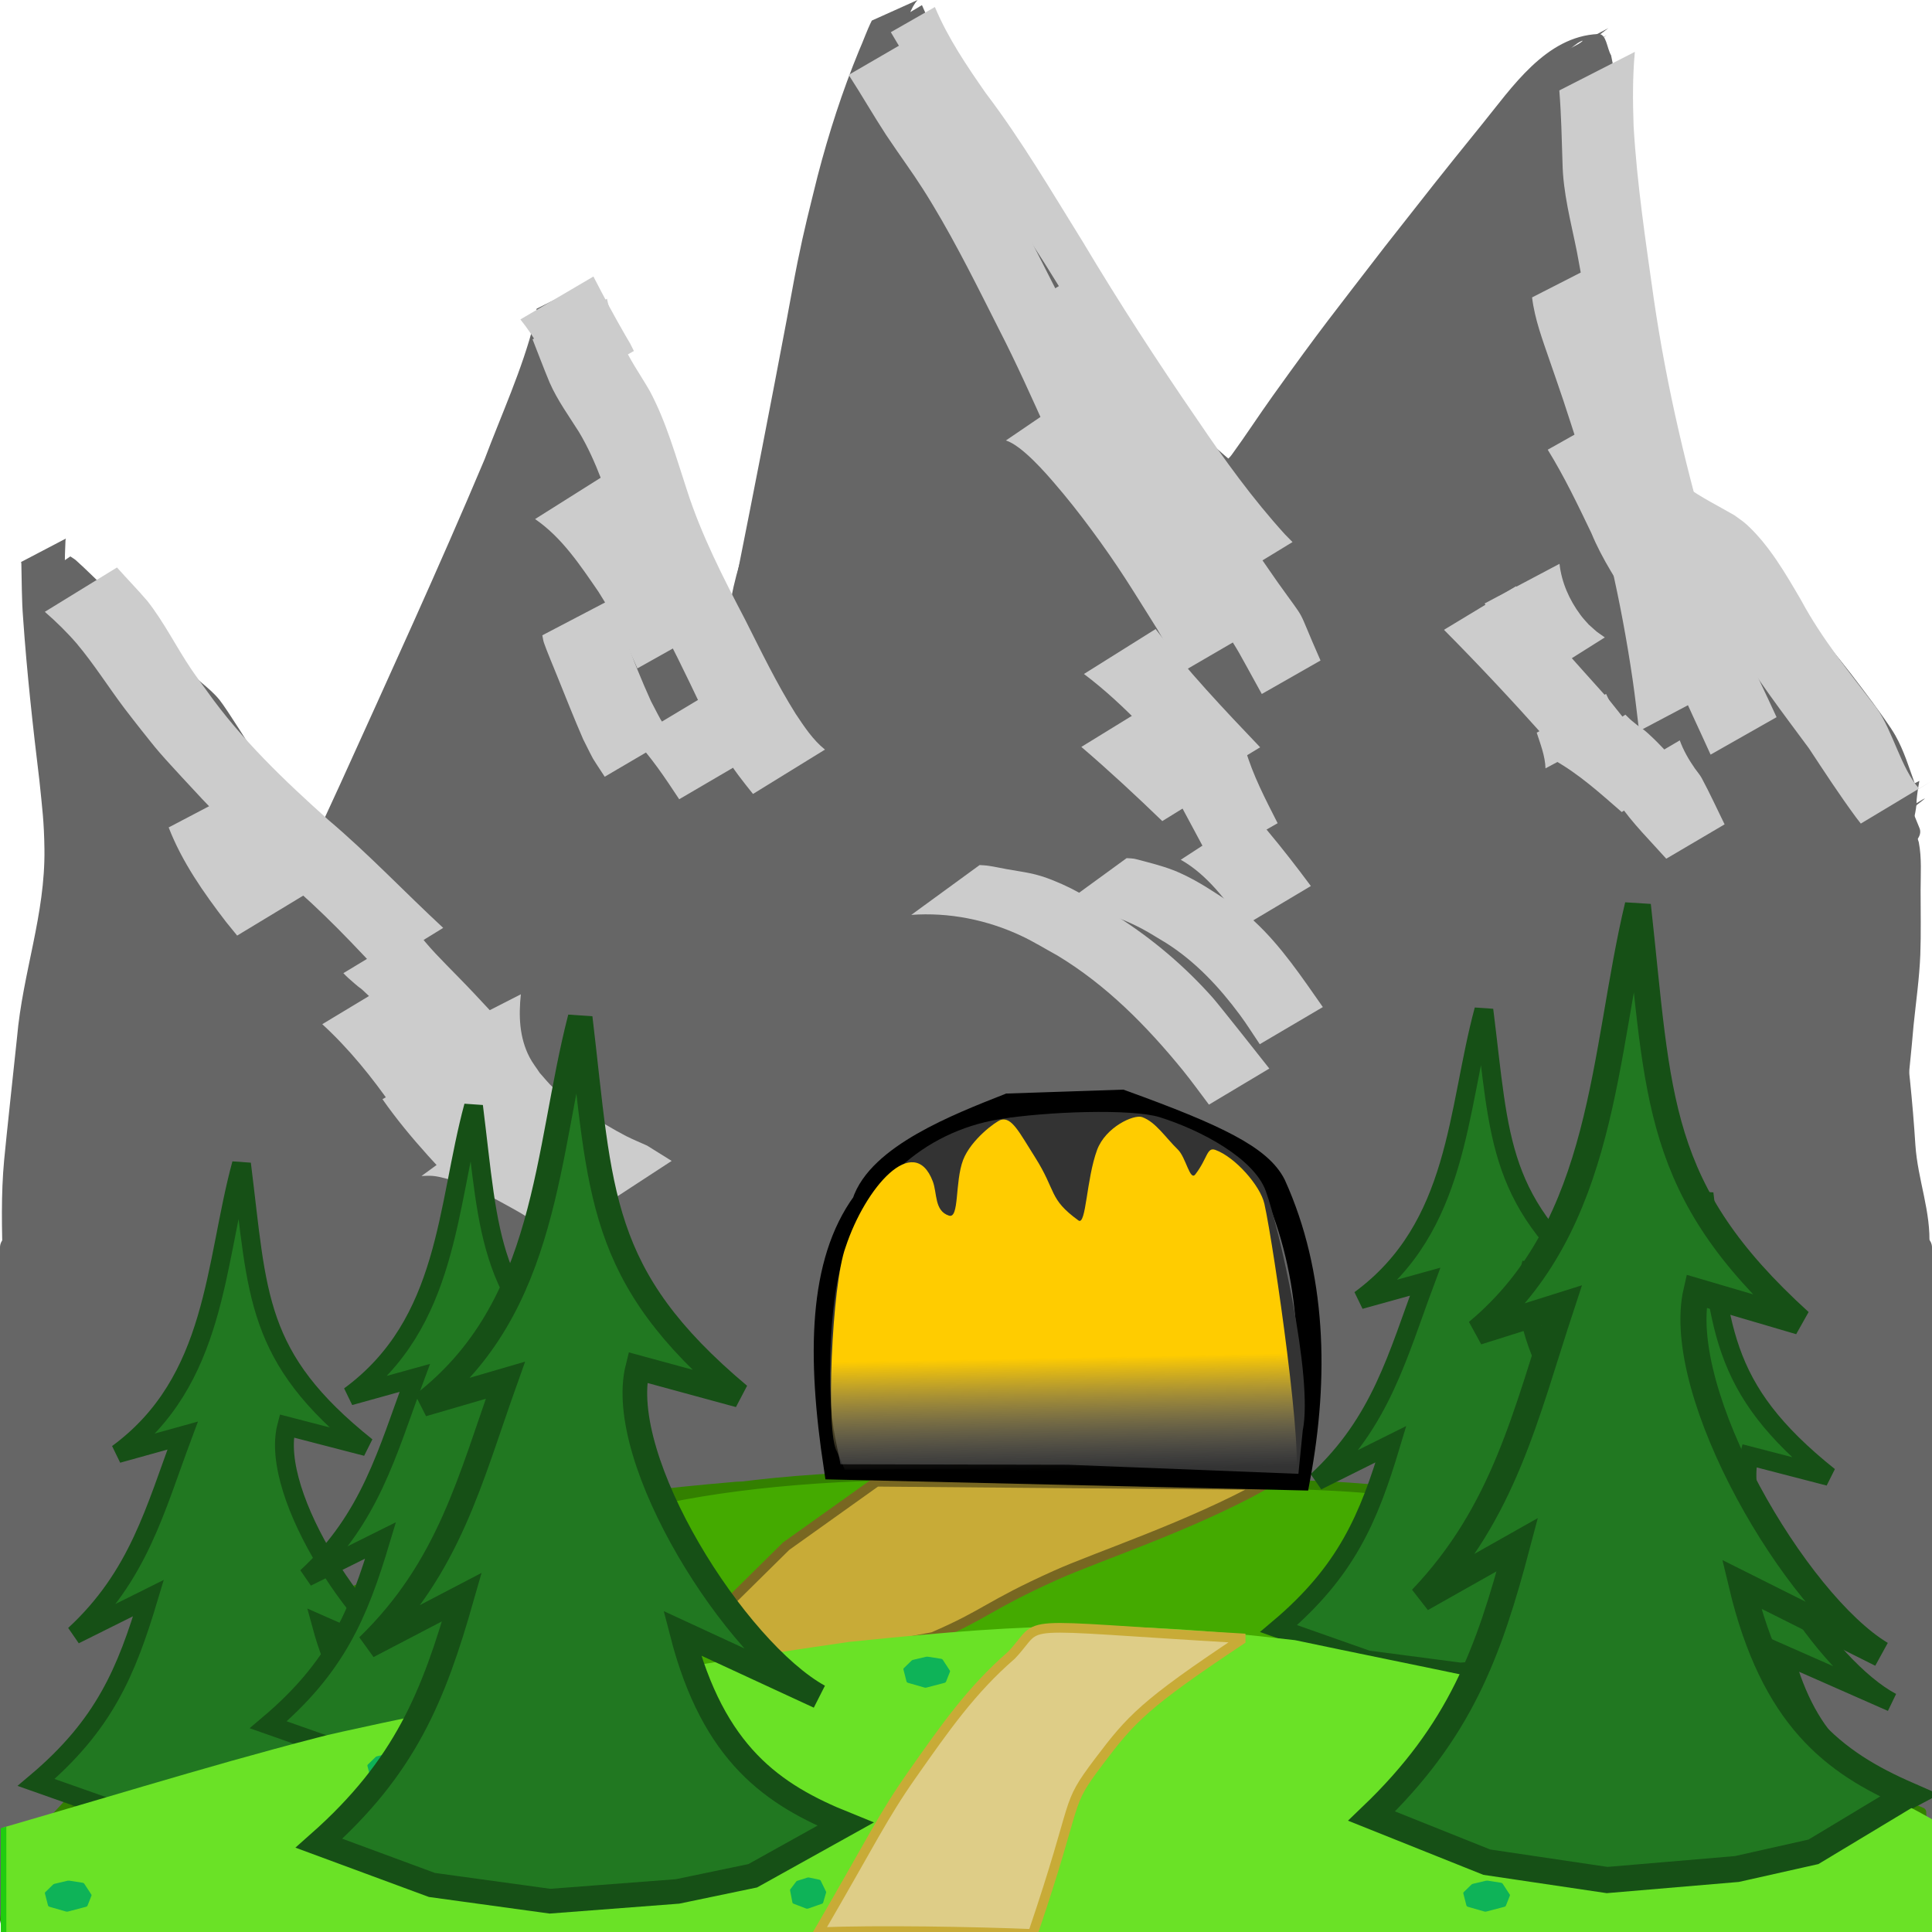 <?xml version="1.0" encoding="UTF-8" standalone="no"?>
<svg
   xmlns:dc="http://purl.org/dc/elements/1.1/"
   xmlns:cc="http://creativecommons.org/ns#"
   xmlns:rdf="http://www.w3.org/1999/02/22-rdf-syntax-ns#"
   xmlns:svg="http://www.w3.org/2000/svg"
   xmlns="http://www.w3.org/2000/svg"
   xmlns:xlink="http://www.w3.org/1999/xlink"
   xmlns:sodipodi="http://sodipodi.sourceforge.net/DTD/sodipodi-0.dtd"
   xmlns:inkscape="http://www.inkscape.org/namespaces/inkscape"
   width="100"
   height="100"
   version="1.1"
   viewBox="0 0 20 20"
   id="svg2013"
   sodipodi:docname="cave1.svg"
   inkscape:version="1.0rc1 (09960d6, 2020-04-09)">
  <sodipodi:namedview
     inkscape:snap-nodes="false"
     inkscape:document-rotation="0"
     pagecolor="#ffffff"
     bordercolor="#666666"
     borderopacity="1"
     objecttolerance="10"
     gridtolerance="10"
     guidetolerance="10"
     inkscape:pageopacity="0"
     inkscape:pageshadow="2"
     inkscape:window-width="1664"
     inkscape:window-height="1331"
     id="namedview2015"
     showgrid="false"
     inkscape:zoom="10.925576"
     inkscape:cx="56.978953"
     inkscape:cy="89.288993"
     inkscape:window-x="772"
     inkscape:window-y="25"
     inkscape:window-maximized="0"
     inkscape:current-layer="svg2013" />
  <defs
     id="defs1885">
    <linearGradient
       id="linearGradient1638"
       x1="7.787"
       x2="7.313"
       y1="20.248"
       y2="13.688"
       gradientTransform="matrix(1.005,0,0,0.883,-0.05,2.343)"
       gradientUnits="userSpaceOnUse">
      <stop
         stop-color="#250"
         offset="0"
         id="stop1875" />
      <stop
         stop-color="#4a0"
         offset="1"
         id="stop1877" />
    </linearGradient>
    <linearGradient
       xlink:href="#linearGradient1283"
       id="linearGradient1638-0"
       x1="4.786"
       x2="4.462"
       y1="19.783"
       y2="13.249"
       gradientTransform="matrix(-1.005,0,0,0.894,20.05,2.083)"
       gradientUnits="userSpaceOnUse">
      <stop
         style="stop-color:#44aa00;stop-opacity:1"
         stop-color="#338000"
         offset="0"
         id="stop1880" />
      <stop
         style="stop-color:#44aa00;stop-opacity:1"
         stop-color="#6f0"
         offset="1"
         id="stop1882" />
    </linearGradient>
    <clipPath
       clipPathUnits="userSpaceOnUse"
       id="clipPath3369">
      <rect
         style="fill:#b380ff;stroke:#9955ff;stroke-width:0.15;stroke-linecap:square;stroke-linejoin:round"
         id="rect3371"
         width="21.725"
         height="4.345"
         x="-0.803"
         y="16.298" />
    </clipPath>
    <clipPath
       clipPathUnits="userSpaceOnUse"
       id="clipPath3373">
      <rect
         style="fill:#b380ff;stroke:#9955ff;stroke-width:0.15;stroke-linecap:square;stroke-linejoin:round"
         id="rect3375"
         width="21.725"
         height="4.345"
         x="-46.684"
         y="14.349" />
    </clipPath>
    <clipPath
       id="clipPath3776-4"
       clipPathUnits="userSpaceOnUse">
      <path
         sodipodi:nodetypes="ccsccc"
         inkscape:connector-curvature="0"
         id="path3778-7"
         d="m -45.204,17.968 h 19.962 c -0.057,-1.476 -0.269,-1.709 -1.208,-3.078 -1.112,-1.622 -3.171,-1.991 -6.263,-2.349 -4.483,0.936 -8.717,1.628 -13.005,3.675 v 1.751"
         style="fill:none;stroke:#000000;stroke-width:0.227px;stroke-linecap:butt;stroke-linejoin:miter;stroke-opacity:1" />
    </clipPath>
    <clipPath
       id="clipPath3772-0"
       clipPathUnits="userSpaceOnUse">
      <path
         sodipodi:nodetypes="ccsccc"
         inkscape:connector-curvature="0"
         id="path3774-1"
         d="m 0.677,19.917 h 19.962 c -0.057,-1.476 -0.269,-1.709 -1.208,-3.078 -1.112,-1.622 -3.171,-1.991 -6.263,-2.349 -4.483,0.936 -8.717,1.628 -13.005,3.675 v 1.751"
         style="fill:none;stroke:#000000;stroke-width:0.227px;stroke-linecap:butt;stroke-linejoin:miter;stroke-opacity:1" />
    </clipPath>
    <clipPath
       clipPathUnits="userSpaceOnUse"
       id="clipPath3776-4-5">
      <path
         style="fill:none;stroke:#000000;stroke-width:0.227px;stroke-linecap:butt;stroke-linejoin:miter;stroke-opacity:1"
         d="m -45.204,17.968 h 19.962 c -0.057,-1.476 -0.269,-1.709 -1.208,-3.078 -1.112,-1.622 -3.171,-1.991 -6.263,-2.349 -4.483,0.936 -8.717,1.628 -13.005,3.675 v 1.751"
         id="path3778-7-5"
         inkscape:connector-curvature="0"
         sodipodi:nodetypes="ccsccc" />
    </clipPath>
    <clipPath
       clipPathUnits="userSpaceOnUse"
       id="clipPath3772-0-4">
      <path
         style="fill:none;stroke:#000000;stroke-width:0.227px;stroke-linecap:butt;stroke-linejoin:miter;stroke-opacity:1"
         d="m 0.677,19.917 h 19.962 c -0.057,-1.476 -0.269,-1.709 -1.208,-3.078 -1.112,-1.622 -3.171,-1.991 -6.263,-2.349 -4.483,0.936 -8.717,1.628 -13.005,3.675 v 1.751"
         id="path3774-1-4"
         inkscape:connector-curvature="0"
         sodipodi:nodetypes="ccsccc" />
    </clipPath>
    <clipPath
       id="clipPath5068"
       clipPathUnits="userSpaceOnUse">
      <path
         sodipodi:nodetypes="ccccccc"
         inkscape:connector-curvature="0"
         id="path5070"
         d="m -24.811,17.968 -6.9e-5,-1.764 c -1.566,-1.499 -4.368,-2.213 -7.016,-3.052 -2.072,-0.367 -3.069,-0.234 -5.006,0.062 -4.527,0.901 -5.858,1.655 -8.887,2.971 l 1.6e-5,1.781 z"
         style="fill:none;stroke:#000000;stroke-width:0.223px;stroke-linecap:butt;stroke-linejoin:miter;stroke-opacity:1" />
    </clipPath>
    <clipPath
       clipPathUnits="userSpaceOnUse"
       id="clipPath5068-1">
      <path
         style="fill:none;stroke:#000000;stroke-width:0.223px;stroke-linecap:butt;stroke-linejoin:miter;stroke-opacity:1"
         d="m -24.811,17.968 -6.9e-5,-1.764 c -1.566,-1.499 -4.368,-2.213 -7.016,-3.052 -2.072,-0.367 -3.069,-0.234 -5.006,0.062 -4.527,0.901 -5.858,1.655 -8.887,2.971 l 1.6e-5,1.781 z"
         id="path5070-5"
         inkscape:connector-curvature="0"
         sodipodi:nodetypes="ccccccc" />
    </clipPath>
    <clipPath
       id="clipPath3776-4-5-5"
       clipPathUnits="userSpaceOnUse">
      <path
         sodipodi:nodetypes="ccsccc"
         inkscape:connector-curvature="0"
         id="path3778-7-5-5"
         d="m -45.204,17.968 h 19.962 c -0.057,-1.476 -0.269,-1.709 -1.208,-3.078 -1.112,-1.622 -3.171,-1.991 -6.263,-2.349 -4.483,0.936 -8.717,1.628 -13.005,3.675 v 1.751"
         style="fill:none;stroke:#000000;stroke-width:0.227px;stroke-linecap:butt;stroke-linejoin:miter;stroke-opacity:1" />
    </clipPath>
    <clipPath
       id="clipPath3772-0-4-8"
       clipPathUnits="userSpaceOnUse">
      <path
         sodipodi:nodetypes="ccsccc"
         inkscape:connector-curvature="0"
         id="path3774-1-4-2"
         d="m 0.677,19.917 h 19.962 c -0.057,-1.476 -0.269,-1.709 -1.208,-3.078 -1.112,-1.622 -3.171,-1.991 -6.263,-2.349 -4.483,0.936 -8.717,1.628 -13.005,3.675 v 1.751"
         style="fill:none;stroke:#000000;stroke-width:0.227px;stroke-linecap:butt;stroke-linejoin:miter;stroke-opacity:1" />
    </clipPath>
    <clipPath
       clipPathUnits="userSpaceOnUse"
       id="clipPath5068-0">
      <path
         style="fill:none;stroke:#000000;stroke-width:0.223px;stroke-linecap:butt;stroke-linejoin:miter;stroke-opacity:1"
         d="m -24.811,17.968 -6.9e-5,-1.764 c -1.566,-1.499 -4.368,-2.213 -7.016,-3.052 -2.072,-0.367 -3.069,-0.234 -5.006,0.062 -4.527,0.901 -5.858,1.655 -8.887,2.971 l 1.6e-5,1.781 z"
         id="path5070-4"
         inkscape:connector-curvature="0"
         sodipodi:nodetypes="ccccccc" />
    </clipPath>
    <clipPath
       id="clipPath3776-4-5-6"
       clipPathUnits="userSpaceOnUse">
      <path
         sodipodi:nodetypes="ccsccc"
         inkscape:connector-curvature="0"
         id="path3778-7-5-4"
         d="m -45.204,17.968 h 19.962 c -0.057,-1.476 -0.269,-1.709 -1.208,-3.078 -1.112,-1.622 -3.171,-1.991 -6.263,-2.349 -4.483,0.936 -8.717,1.628 -13.005,3.675 v 1.751"
         style="fill:none;stroke:#000000;stroke-width:0.227px;stroke-linecap:butt;stroke-linejoin:miter;stroke-opacity:1" />
    </clipPath>
    <clipPath
       id="clipPath3772-0-4-6"
       clipPathUnits="userSpaceOnUse">
      <path
         sodipodi:nodetypes="ccsccc"
         inkscape:connector-curvature="0"
         id="path3774-1-4-4"
         d="m 0.677,19.917 h 19.962 c -0.057,-1.476 -0.269,-1.709 -1.208,-3.078 -1.112,-1.622 -3.171,-1.991 -6.263,-2.349 -4.483,0.936 -8.717,1.628 -13.005,3.675 v 1.751"
         style="fill:none;stroke:#000000;stroke-width:0.227px;stroke-linecap:butt;stroke-linejoin:miter;stroke-opacity:1" />
    </clipPath>
    <linearGradient
       gradientTransform="matrix(0.348,6.648637e-4,0,0.211,-0.038,-15.935)"
       gradientUnits="userSpaceOnUse"
       y2="147.564"
       x2="31.975"
       y1="142.024"
       x1="31.779"
       id="linearGradient1285"
       xlink:href="#linearGradient1283"
       inkscape:collect="always" />
    <linearGradient
       id="linearGradient1283"
       inkscape:collect="always">
      <stop
         id="stop1279"
         offset="0"
         style="stop-color:#ffcc00;stop-opacity:1" />
      <stop
         id="stop1281"
         offset="1"
         style="stop-color:#a0a0a0;stop-opacity:0;" />
    </linearGradient>
  </defs>
  <path
     style="fill:#666666"
     id="path1887"
     stroke-width="0.711"
     d="M 11.861,19.657 C 10.456,19.643 7.814,19.628 5.989,19.625 2.847,19.619 0.616,19.581 0.568,19.533 0.523,19.487 0.458,18.679 0.416,17.646 0.372,16.529 0.389,14.543 0.452,13.607 0.471,13.324 0.504,12.803 0.526,12.451 0.547,12.099 0.63,11.202 0.709,10.458 0.872,8.931 0.89,8.347 0.798,7.594 0.766,7.33 0.729,6.945 0.717,6.74 L 0.695,6.366 1.268,6.936 c 0.315,0.313 0.635,0.649 0.711,0.747 0.214,0.277 0.585,0.884 0.818,1.341 0.117,0.229 0.229,0.426 0.248,0.438 0.02,0.012 0.119,-0.051 0.221,-0.14 0.102,-0.089 0.197,-0.162 0.212,-0.162 0.015,0 0.027,-0.051 0.027,-0.112 0,-0.124 0.589,-1.528 1.394,-3.321 0.281,-0.626 0.588,-1.319 0.681,-1.539 0.094,-0.22 0.182,-0.4 0.197,-0.4 0.015,0 0.043,0.044 0.064,0.098 0.02,0.054 0.123,0.298 0.229,0.543 0.405,0.935 0.873,2.293 1.078,3.129 0.051,0.207 0.103,0.388 0.116,0.402 0.013,0.015 0.12,-0.04 0.239,-0.122 L 7.718,7.689 7.742,7.366 C 7.812,6.409 8.255,4.041 8.687,2.323 8.787,1.925 9.101,0.926 9.193,0.714 l 0.044,-0.101 0.175,0.313 c 0.096,0.172 0.66,1.042 1.252,1.934 0.943,1.419 1.117,1.662 1.403,1.95 0.179,0.181 0.35,0.329 0.38,0.329 0.03,-1.53e-5 0.152,-0.046 0.271,-0.103 0.203,-0.096 0.229,-0.123 0.406,-0.418 0.596,-0.996 1.433,-2.119 2.656,-3.563 l 0.334,-0.394 0.07,0.09 c 0.131,0.166 0.169,0.504 0.202,1.756 0.059,2.263 0.166,2.537 1.518,3.861 0.899,0.881 1.307,1.427 1.429,1.914 0.036,0.145 0.035,0.177 -0.011,0.213 -0.04,0.032 -0.069,0.225 -0.117,0.79 -0.061,0.709 -0.061,0.768 -0.003,1.156 0.159,1.075 0.177,1.274 0.177,2.028 -7.2e-5,0.421 -0.017,1.093 -0.039,1.494 -0.027,0.507 -0.028,1.145 -0.004,2.094 0.042,1.625 0.029,3.365 -0.025,3.419 -0.056,0.056 -2.391,0.178 -3.724,0.193 -0.644,0.008 -2.32,0.002 -3.725,-0.013 z M 19.404,8.32 c -0.01,0.066 -0.021,0.132 -0.025,0.2 7.95e-4,0.056 -0.013,0.109 -0.028,0.162 -0.008,0.053 -0.036,0.095 -0.055,0.144 -0.01,0.056 -0.029,0.109 -0.042,0.165 -0.008,0.037 -0.012,0.075 -0.015,0.113 l 0.464,-0.239 c 0.004,-0.035 0.009,-0.071 0.018,-0.105 0.015,-0.053 0.026,-0.106 0.045,-0.158 0.021,-0.049 0.045,-0.098 0.053,-0.152 0.012,-0.056 0.022,-0.112 0.022,-0.17 0.006,-0.066 0.016,-0.131 0.028,-0.196 L 19.404,8.32 Z M 0.151,19.882 c 1.786,-0.083 3.573,-0.101 5.361,-0.12 0.545,-0.003 1.091,-0.005 1.636,-0.009 1.414,-0.009 2.133,-0.022 3.546,-0.006 1.396,0.016 2.792,0.067 4.188,0.113 1.183,0.039 2.367,-0.006 3.55,-0.019 0.202,-0.003 0.404,-0.003 0.606,0.002 0.074,9.97e-4 0.148,0.002 0.223,0.002 0.061,-4.9e-5 0.031,-9.96e-4 0.088,0.003 l 0.418,-0.309 c -0.06,-0.008 -0.029,-0.006 -0.091,-0.006 -0.074,-9.96e-4 -0.148,-0.001 -0.222,-0.002 -0.215,0.002 -0.43,0.015 -0.645,0.025 -1.234,0.075 -2.47,0.151 -3.707,0.14 -3.145,-0.024 -6.29,-0.063 -9.435,-0.05 -1.7,-0.007 -3.401,-0.002 -5.1,-0.076 l -0.415,0.313 z m 19.12,-11.337 c 0.009,0.272 -0.029,0.543 -0.057,0.813 -0.025,0.209 -0.037,0.42 -0.042,0.631 0.003,0.26 0.053,0.518 0.094,0.774 0.073,0.436 0.114,0.876 0.139,1.317 0.021,0.367 0.004,0.736 -0.017,1.103 -0.017,0.363 -0.044,0.725 -0.057,1.088 -0.009,0.394 -0.007,0.787 0.004,1.18 0.007,0.265 0.01,0.529 0.012,0.794 0.013,0.237 0.024,0.475 0.031,0.713 0.009,0.256 0.006,0.512 0.004,0.769 -0.002,0.171 -0.002,0.343 -0.003,0.514 -3.4e-5,0.147 4.77e-4,0.293 -0.002,0.44 6.55e-4,0.145 0.003,0.29 9.73e-4,0.436 0.002,0.094 -0.005,0.189 -0.031,0.279 -0.031,0.108 -0.048,0.22 -0.063,0.331 l 0.458,-0.235 c 0.015,-0.111 0.035,-0.22 0.068,-0.327 0.019,-0.095 0.025,-0.191 0.02,-0.288 -0.002,-0.146 3.38e-4,-0.291 9.74e-4,-0.437 -0.002,-0.146 -0.001,-0.292 -0.001,-0.438 -6.16e-4,-0.171 -4.37e-4,-0.341 -0.003,-0.512 -0.002,-0.256 -0.007,-0.512 -0.008,-0.768 -0.005,-0.238 -0.02,-0.475 -0.029,-0.713 -0.004,-0.263 -0.012,-0.526 -0.024,-0.789 -0.014,-0.392 -0.024,-0.785 -0.003,-1.177 0.014,-0.363 0.186,-0.773 0.209,-1.136 0.02,-0.367 -0.119,-0.688 -0.144,-1.055 -0.028,-0.443 -0.075,-0.885 -0.133,-1.325 -0.031,-0.257 -0.083,-0.514 -0.074,-0.775 0.004,-0.207 0.012,-0.414 0.031,-0.621 0.024,-0.277 0.06,-0.552 0.077,-0.829 l -0.46,0.244 z M 9.101,0.318 c 0.025,0.042 0.052,0.083 0.076,0.126 0.391,0.699 -0.289,-0.487 0.245,0.459 0.068,0.121 0.138,0.241 0.211,0.359 0.202,0.328 0.353,0.547 0.569,0.87 0.497,0.719 0.978,1.45 1.452,2.186 0.037,0.053 0.071,0.109 0.111,0.159 0.078,0.098 0.197,0.213 0.286,0.301 0.105,0.104 0.209,0.207 0.317,0.308 0.02,0.018 0.035,0.063 0.06,0.053 0.574,-0.233 0.464,-0.188 0.726,-0.612 0.12,-0.194 0.235,-0.39 0.361,-0.58 0.454,-0.684 0.608,-0.862 1.113,-1.523 0.528,-0.657 0.537,-0.678 1.052,-1.284 0.068,-0.08 0.514,-0.634 0.685,-0.712 0.091,-0.041 -0.181,0.122 -0.206,0.222 -0.017,0.066 0.072,0.115 0.108,0.172 0.024,0.104 0.056,0.207 0.073,0.313 0.037,0.228 0.045,0.523 0.051,0.752 0.01,0.372 0.008,0.745 0.013,1.118 0.004,0.405 0.043,0.811 0.12,1.209 0.024,0.121 0.049,0.242 0.084,0.359 0.081,0.269 0.138,0.357 0.262,0.6 0.296,0.493 0.73,0.869 1.137,1.259 0.051,0.048 0.102,0.096 0.154,0.144 0.103,0.097 0.222,0.208 0.318,0.312 0.183,0.197 0.343,0.413 0.502,0.631 0.112,0.159 0.218,0.322 0.292,0.505 0.045,0.11 0.072,0.227 0.108,0.341 0.009,0.023 0.018,0.047 0.028,0.07 l 0.442,-0.259 c -0.01,-0.022 -0.02,-0.043 -0.029,-0.065 -0.061,-0.168 -0.113,-0.342 -0.201,-0.497 -0.031,-0.055 -0.068,-0.107 -0.104,-0.159 -0.043,-0.063 -0.088,-0.123 -0.133,-0.185 -0.294,-0.394 -0.591,-0.79 -0.975,-1.097 -0.414,-0.376 -0.839,-0.753 -1.141,-1.237 -0.125,-0.238 -0.182,-0.322 -0.266,-0.585 -0.159,-0.501 -0.195,-1.035 -0.199,-1.558 -0.004,-0.372 -0.009,-0.745 -0.017,-1.117 -0.006,-0.251 -0.011,-0.515 -0.045,-0.765 -0.015,-0.114 -0.042,-0.226 -0.063,-0.338 -0.044,-0.074 -0.048,-0.224 -0.131,-0.221 -0.546,0.022 -0.899,0.559 -1.206,0.936 -0.476,0.588 -0.508,0.633 -1.006,1.266 -0.548,0.713 -0.644,0.824 -1.163,1.549 -0.143,0.2 -0.277,0.407 -0.422,0.606 -0.081,0.112 -0.335,0.214 -0.255,0.326 0.073,0.102 0.532,-0.154 0.298,-0.224 -0.269,-0.218 -0.52,-0.463 -0.732,-0.742 -0.524,-0.7 -1.017,-1.425 -1.504,-2.153 C 10.343,1.586 10.2,1.375 10.011,1.035 9.835,0.718 9.691,0.385 9.544,0.053 L 9.101,0.318 Z M 5.599,3.413 c 0.025,0.039 0.051,0.076 0.074,0.116 0.143,0.255 0.225,0.433 0.347,0.713 0.228,0.525 0.428,1.061 0.624,1.6 0.223,0.602 0.407,1.218 0.562,1.843 C 7.242,7.77 7.228,7.879 7.276,7.959 7.424,7.858 7.578,7.765 7.721,7.655 7.73,7.648 7.72,7.632 7.72,7.62 7.718,7.594 7.714,7.569 7.715,7.544 7.717,7.464 7.722,7.384 7.729,7.304 7.793,6.615 7.811,6.588 7.929,5.811 8.079,4.918 8.271,4.033 8.471,3.151 8.561,2.751 8.636,2.421 8.742,2.03 8.779,1.895 8.821,1.761 8.86,1.627 8.971,1.289 9.073,0.947 9.206,0.617 9.246,0.519 9.296,0.409 9.339,0.312 9.399,0.214 9.421,0.086 9.499,-1.3450201e-4 L 9.025,0.213 C 8.974,0.314 8.938,0.422 8.892,0.525 8.719,0.946 8.579,1.38 8.464,1.822 8.38,2.163 8.327,2.362 8.255,2.718 8.215,2.916 8.181,3.116 8.143,3.315 7.976,4.199 7.804,5.082 7.628,5.964 7.521,6.483 7.408,7.001 7.307,7.521 7.29,7.608 7.276,7.695 7.264,7.783 c -0.004,0.027 -0.002,0.054 -0.003,0.081 -2.98e-4,0.012 -0.01,0.041 1.194e-4,0.036 0.153,-0.072 0.297,-0.165 0.446,-0.247 0.003,0.006 0.007,0.013 0.01,0.019 7.749e-4,0.002 -0.002,-0.003 -0.003,-0.005 -0.008,-0.015 -0.018,-0.042 -0.022,-0.056 -0.02,-0.057 -0.037,-0.115 -0.057,-0.172 -0.198,-0.607 -0.4,-1.212 -0.634,-1.805 -0.204,-0.536 -0.409,-1.072 -0.612,-1.609 -0.008,-0.021 -0.25,-0.661 -0.289,-0.754 -0.018,-0.043 -0.042,-0.082 -0.063,-0.123 l -0.439,0.264 z M 0.296,6.055 c 0.021,0.011 0.043,0.019 0.062,0.032 0.153,0.099 0.242,0.175 0.388,0.303 0.27,0.237 0.522,0.493 0.775,0.75 0.064,0.067 0.129,0.133 0.193,0.201 0.051,0.054 0.105,0.107 0.153,0.165 0.304,0.363 0.544,0.774 0.782,1.184 0.098,0.172 0.192,0.347 0.277,0.526 0.027,0.057 0.05,0.117 0.084,0.17 0.136,0.147 0.024,0.036 0.472,-0.257 3.775e-4,-2.391e-4 -0.007,-0.066 -0.009,-0.09 -1.929e-4,-0.003 -0.003,-0.051 -0.003,-0.052 0.005,-0.022 0.015,-0.042 0.024,-0.062 0.027,-0.068 0.055,-0.136 0.083,-0.203 0.183,-0.447 0.116,-0.285 0.328,-0.785 0.476,-1.129 0.99,-2.239 1.488,-3.358 0.193,-0.486 0.435,-0.954 0.586,-1.457 0.015,-0.052 0.026,-0.105 0.041,-0.158 L 5.555,3.196 C 5.549,3.245 5.54,3.294 5.529,3.342 5.404,3.83 5.192,4.288 5.016,4.756 4.539,5.887 4.028,7 3.522,8.117 3.452,8.267 3.384,8.419 3.314,8.569 3.258,8.688 3.202,8.806 3.146,8.924 3.092,9.035 3.003,9.153 3.014,9.285 c 2.98e-4,0.005 0.002,0.036 0.002,0.042 -7.77e-5,0.006 3.378e-4,0.012 -0.001,0.018 -7.749e-4,0.003 -0.008,0.008 -0.006,0.007 C 3.458,9.103 3.531,8.939 3.454,9.107 3.409,9.069 3.383,9.009 3.354,8.959 3.253,8.787 3.15,8.618 3.044,8.45 2.908,8.234 2.811,8.079 2.673,7.86 2.615,7.767 2.353,7.347 2.273,7.246 2.166,7.113 2.013,7.026 1.906,6.893 1.648,6.643 1.394,6.389 1.137,6.137 1.084,6.084 0.865,5.869 0.785,5.799 0.767,5.784 0.747,5.773 0.728,5.76 L 0.296,6.056 Z M 0.543,19.682 C 0.53,19.473 0.5,19.264 0.476,19.056 0.423,18.505 0.406,17.952 0.387,17.399 0.384,17.237 0.381,17.076 0.377,16.915 0.365,16.395 0.358,16.265 0.362,15.738 0.366,15.161 0.39,14.586 0.415,14.01 0.465,13.308 0.485,12.603 0.542,11.901 0.577,11.461 0.621,11.079 0.668,10.641 0.725,9.956 0.845,9.273 0.851,8.584 0.854,8.274 0.836,8.168 0.808,7.864 0.735,7.3 0.681,6.734 0.67,6.165 0.67,5.974 0.668,5.783 0.678,5.592 c 0.001,-0.006 0.003,-0.011 0.004,-0.017 l -0.464,0.243 c 8.9208e-4,0.005 0.002,0.01 0.003,0.015 0.005,0.188 0.003,0.376 0.018,0.563 0.039,0.563 0.101,1.124 0.169,1.685 0.029,0.285 0.048,0.42 0.052,0.709 0.009,0.68 -0.225,1.277 -0.284,1.952 -0.024,0.226 -0.112,1.041 -0.133,1.266 -0.066,0.703 0.032,1.488 0.004,2.194 -0.036,1.133 -0.055,2.267 -0.043,3.4 0.002,0.378 0.003,0.757 0.009,1.135 0.001,0.092 0.005,0.32 0.011,0.422 0.003,0.045 0.009,0.09 0.013,0.135 0.024,0.209 0.054,0.419 0.045,0.63 l 0.46,-0.244 z"
     inkscape:connector-curvature="0" />
  <g
     style="fill:#666666"
     id="g1931"
     stroke-width="3.987"
     transform="scale(1,0.996)">
    <path
       id="path1889"
       d="m 0.387,6.585 c 0.04,0.087 0.072,0.178 0.097,0.271 0.037,0.127 0.065,0.255 0.082,0.386 0.024,0.236 0.024,0.473 0.023,0.71 -0.008,0.196 0.001,0.392 0.021,0.587 0.037,0.307 0.063,0.615 0.077,0.924 0.031,0.421 -0.002,0.829 -0.055,1.246 -0.023,0.13 -0.032,0.262 -0.057,0.392 -0.015,0.08 -0.044,0.159 -0.066,0.238 -0.044,0.161 -0.05,0.327 -0.067,0.492 -0.017,0.203 -0.024,0.406 -0.029,0.609 -0.004,0.208 -0.003,0.415 -0.003,0.623 0.009,0.251 0.001,0.5 -0.026,0.749 -0.031,0.262 -0.034,0.527 -0.037,0.79 0.007,0.352 -0.01,0.703 -0.034,1.054 -0.02,0.358 -0.071,0.714 -0.119,1.069 -0.034,0.255 -0.057,0.511 -0.065,0.768 -0.015,0.251 0.035,0.496 0.08,0.741 0.033,0.178 0.016,0.084 0.051,0.282 l 0.441,-0.235 C 0.673,18.078 0.688,18.173 0.657,17.993 0.611,17.751 0.564,17.509 0.585,17.261 c 0.008,-0.253 0.022,-0.506 0.055,-0.757 0.045,-0.357 0.095,-0.713 0.117,-1.072 0.022,-0.352 0.035,-0.705 0.037,-1.058 0.006,-0.264 0.017,-0.527 0.045,-0.79 0.022,-0.251 0.029,-0.502 0.026,-0.755 1.828e-5,-0.207 9.2189e-4,-0.415 0.004,-0.622 C 0.874,12.005 0.882,11.801 0.904,11.6 0.919,11.437 0.93,11.273 0.976,11.116 0.984,11.087 1.013,10.985 1.019,10.957 1.053,10.803 1.05,10.644 1.075,10.489 1.118,10.072 1.152,9.655 1.126,9.236 1.115,8.924 1.094,8.613 1.062,8.302 1.047,8.108 1.043,7.914 1.042,7.719 1.038,7.48 1.039,7.239 1.023,7 1.006,6.867 0.977,6.735 0.943,6.605 0.916,6.509 0.881,6.416 0.844,6.323 l -0.457,0.262 z"
       inkscape:connector-curvature="0" />
    <path
       id="path1891"
       d="m 0.191,18.329 c 0.024,0.316 0.039,0.633 0.055,0.949 0.014,0.155 -0.005,0.315 0.04,0.466 0.009,0.036 0.027,0.07 0.043,0.103 l 0.456,-0.262 C 0.77,19.555 0.754,19.525 0.745,19.492 0.703,19.348 0.707,19.195 0.689,19.048 0.664,18.729 0.64,18.409 0.66,18.089 l -0.469,0.24 z"
       inkscape:connector-curvature="0" />
    <path
       id="path1893"
       d="m 0.38,19.763 c 0.122,-0.003 0.244,-0.003 0.367,-0.003 0.15,-0.008 0.3,-0.022 0.45,-0.029 0.147,-0.004 0.295,-0.01 0.443,-0.003 0.144,0.016 0.288,0.038 0.432,0.052 0.137,0.009 0.275,0.015 0.412,0.017 0.133,1.67e-4 0.267,-0.001 0.4,-8.4e-4 0.222,-0.013 0.438,-0.074 0.656,-0.118 0.223,-0.05 0.45,-0.047 0.677,-0.032 0.299,0.028 0.596,0.072 0.895,0.102 0.383,0.03 0.767,0.039 1.151,0.021 0.263,-0.016 0.523,-0.061 0.785,-0.09 0.246,-0.03 0.494,-0.046 0.743,-0.056 0.148,-0.005 0.297,-0.009 0.445,-0.004 L 8.653,19.317 c -0.15,-0.009 -0.3,-0.004 -0.45,0.001 -0.249,0.012 -0.498,0.033 -0.746,0.054 -0.266,0.03 -0.529,0.078 -0.796,0.102 -0.123,0.008 -0.25,0.017 -0.374,0.018 -0.257,0.002 -0.514,-0.017 -0.771,-0.034 C 5.22,19.429 4.925,19.385 4.629,19.349 4.4,19.33 4.17,19.322 3.944,19.37 c -0.213,0.043 -0.424,0.101 -0.641,0.12 -0.132,5.8e-4 -0.265,4.4e-5 -0.397,-9.6e-4 -0.138,-1.07e-4 -0.277,-0.001 -0.415,-0.011 -0.144,-0.011 -0.287,-0.032 -0.429,-0.055 -0.149,-0.014 -0.3,0.004 -0.45,0.002 -0.149,0.004 -0.297,0.017 -0.446,0.029 -0.12,3.3e-5 -0.24,6e-4 -0.359,-0.003 l -0.426,0.312 z"
       inkscape:connector-curvature="0" />
    <path
       id="path1895"
       d="m 3.325,19.834 c 0.249,-0.027 0.492,-0.089 0.737,-0.138 0.263,-0.049 0.53,-0.067 0.797,-0.077 0.137,-0.003 0.275,0.007 0.406,0.047 0.01,0.004 0.019,0.008 0.029,0.012 l 0.437,-0.293 c -0.011,-0.005 -0.022,-0.009 -0.032,-0.014 -0.136,-0.049 -0.284,-0.051 -0.427,-0.055 -0.271,0.012 -0.542,0.035 -0.81,0.076 -0.236,0.048 -0.47,0.107 -0.71,0.131 z"
       inkscape:connector-curvature="0" />
    <path
       id="path1897"
       d="m 2.939,19.763 c 0.424,-0.02 0.849,-0.015 1.273,-0.005 0.413,0.007 0.825,0.03 1.238,0.021 0.319,-0.019 0.638,-0.039 0.957,-0.049 0.1,-0.004 0.2,-0.004 0.3,-0.004 0.026,-2.4e-4 0.053,-0.004 0.079,-9.6e-4 0.029,0.003 0.058,0.012 0.087,0.018 l 0.423,-0.292 C 7.265,19.441 7.235,19.425 7.203,19.419 c -0.026,-0.005 -0.053,3.6e-4 -0.08,9.4e-4 -0.104,0.002 -0.207,0.008 -0.31,0.011 -0.32,0.013 -0.64,0.032 -0.96,0.051 -0.419,0.014 -0.837,0.006 -1.256,-0.005 -0.411,-0.009 -0.822,-0.011 -1.233,-0.026 l -0.425,0.311 z"
       inkscape:connector-curvature="0" />
    <path
       id="path1899"
       d="m 6.452,19.834 c 0.435,-0.03 0.87,-0.071 1.305,-0.103 0.431,-0.037 0.862,-0.061 1.294,-0.076 0.34,-0.01 0.681,-0.01 1.021,-0.01 0.436,-0.002 0.872,-0.003 1.308,-0.004 0.452,0.002 0.903,-0.001 1.355,0.003 0.053,8e-4 0.105,0.002 0.158,0.002 l 0.403,-0.295 c -0.055,8e-4 -0.109,0.002 -0.164,0.002 -0.454,0.004 -0.908,9e-4 -1.362,0.002 -0.432,-5e-4 -0.865,-0.002 -1.297,-0.005 -0.341,3.1e-5 -0.681,-0.002 -1.022,0.008 -0.438,0.016 -0.874,0.053 -1.311,0.086 -0.42,0.033 -0.841,0.078 -1.263,0.076 l -0.425,0.311 z"
       inkscape:connector-curvature="0" />
    <path
       id="path1901"
       d="m 19.529,19.382 c -0.023,-0.131 -0.057,-0.26 -0.079,-0.392 -0.021,-0.134 -0.023,-0.269 -0.026,-0.404 5.17e-4,-0.151 0.008,-0.303 0.031,-0.452 0.02,-0.142 0.028,-0.286 0.037,-0.429 0.007,-0.104 0.004,-0.209 0.003,-0.314 -0.007,-0.228 -0.007,-0.456 -0.004,-0.683 -0.003,-0.272 -0.005,-0.544 -0.004,-0.816 0.004,-0.27 5.76e-4,-0.54 -7.35e-4,-0.81 0.005,-0.306 -0.004,-0.612 -0.017,-0.917 -0.001,-0.048 -0.003,-0.095 -0.004,-0.143 l -0.447,0.231 c 0.002,0.047 0.004,0.094 0.007,0.142 0.01,0.305 0.021,0.611 0.015,0.916 -0.001,0.27 -0.005,0.54 -7.36e-4,0.811 0.001,0.273 -7.94e-4,0.547 -0.004,0.82 0.004,0.229 0.004,0.458 -0.003,0.687 -7.95e-4,0.104 -0.003,0.208 -0.006,0.312 -0.005,0.142 -0.014,0.284 -0.037,0.425 -0.017,0.152 -0.027,0.306 -0.027,0.459 0.002,0.137 0.007,0.275 0.03,0.411 0.023,0.131 0.059,0.261 0.07,0.394 l 0.465,-0.247 z"
       inkscape:connector-curvature="0" />
    <path
       id="path1903"
       d="m 19.535,13.675 c -0.018,-0.276 -7.55e-4,-0.554 0.018,-0.829 0.021,-0.334 0.033,-0.669 0.038,-1.004 0.002,-0.371 -2.98e-4,-0.742 -0.01,-1.113 C 19.572,10.35 19.548,9.971 19.536,9.592 19.526,9.293 19.495,8.995 19.475,8.697 19.465,8.55 19.463,8.403 19.461,8.256 c -5e-6,-0.017 -9e-6,-0.034 -1.4e-5,-0.051 l -0.464,0.239 c 2.78e-4,0.017 5.76e-4,0.034 8.54e-4,0.051 0.003,0.146 0.013,0.292 0.028,0.437 0.027,0.295 0.058,0.59 0.073,0.887 0.016,0.379 0.033,0.759 0.044,1.138 0.014,0.371 0.012,0.742 0.004,1.113 -0.005,0.333 -0.011,0.667 -0.035,0.999 -0.016,0.282 -0.032,0.564 -0.045,0.847 l 0.469,-0.241 z"
       inkscape:connector-curvature="0" />
    <path
       id="path1905"
       d="m 19.297,8.695 c 0.043,0.1 0.081,0.203 0.107,0.309 0.027,0.159 0.024,0.321 0.026,0.482 -0.003,0.223 0.004,0.446 -0.006,0.669 -0.011,0.244 -0.044,0.487 -0.068,0.73 -0.024,0.267 -0.052,0.534 -0.072,0.802 -0.017,0.275 -0.041,0.55 -0.058,0.825 -0.007,0.142 -0.011,0.284 -0.015,0.426 l 0.463,-0.237 c -9.94e-4,-0.14 -1.08e-4,-0.279 0.007,-0.419 0.011,-0.274 0.032,-0.547 0.052,-0.82 0.023,-0.268 0.054,-0.535 0.076,-0.803 0.025,-0.245 0.06,-0.489 0.07,-0.735 0.008,-0.223 0.003,-0.447 0.003,-0.67 8e-6,-0.166 0.013,-0.337 -0.019,-0.501 C 19.832,8.646 19.789,8.542 19.755,8.436 L 19.297,8.695 Z"
       inkscape:connector-curvature="0" />
    <path
       id="path1907"
       d="m 19.732,8.55 c 0.032,-0.072 0.051,-0.129 0.11,-0.183 0.146,-0.113 0.153,-0.118 -0.42,0.243 -0.006,0.004 0.014,0.002 0.019,0.007 0.01,0.009 0.019,0.02 0.027,0.031 0.031,0.044 0.037,0.065 0.059,0.116 0.066,0.141 0.088,0.295 0.103,0.448 0.001,0.178 -0.057,0.349 -0.106,0.519 -0.078,0.282 -0.162,0.562 -0.222,0.848 -0.038,0.171 -0.051,0.345 -0.055,0.519 -0.002,0.134 -0.001,0.267 -7.74e-4,0.401 9.73e-4,0.217 0.008,0.435 0.012,0.652 0.013,0.342 -0.01,0.683 -0.027,1.024 -0.009,0.233 -0.058,0.463 -0.078,0.695 -0.006,0.07 -0.01,0.141 -0.015,0.212 -0.029,0.45 -0.047,0.901 -0.053,1.352 -0.002,0.304 -0.003,0.144 0.007,0.48 l 0.424,-0.218 c 0.002,-0.34 6.16e-4,-0.179 0.004,-0.484 0.007,-0.45 0.012,-0.9 0.054,-1.348 0.035,-0.306 0.089,-0.609 0.107,-0.917 0.011,-0.34 0.016,-0.68 0.016,-1.02 0.004,-0.221 0.011,-0.442 0.011,-0.664 -8.74e-4,-0.133 -0.003,-0.266 -9.14e-4,-0.398 0.004,-0.17 0.016,-0.339 0.049,-0.506 0.058,-0.286 0.025,-0.679 0.112,-0.958 0.053,-0.175 -0.189,-0.214 -0.199,-0.4 -0.022,-0.157 0.265,-0.255 0.199,-0.4 -0.127,-0.3 -0.129,-0.464 -0.512,-0.028 -0.045,0.059 -0.066,0.131 -0.106,0.193 l 0.482,-0.215 z"
       inkscape:connector-curvature="0" />
    <path
       id="path1909"
       d="m 0.368,6.407 c 0.271,0.17 0.489,0.413 0.702,0.649 0.345,0.401 0.605,0.866 0.894,1.308 0.228,0.329 0.492,0.631 0.751,0.936 0.18,0.21 0.37,0.411 0.563,0.609 0.064,0.067 0.132,0.129 0.191,0.201 L 3.916,9.837 C 3.85,9.769 3.779,9.707 3.712,9.641 3.513,9.449 3.321,9.251 3.139,9.042 2.879,8.74 2.61,8.444 2.378,8.119 2.23,7.901 2.09,7.679 1.947,7.458 1.864,7.33 1.728,7.119 1.637,6.996 1.588,6.93 1.534,6.868 1.483,6.805 1.271,6.565 1.056,6.324 0.81,6.119 L 0.368,6.407 Z"
       inkscape:connector-curvature="0" />
    <path
       id="path1911"
       d="m 5.502,3.874 c 0.156,0.221 0.306,0.447 0.45,0.676 0.29,0.49 0.517,1.015 0.74,1.539 0.15,0.35 0.284,0.708 0.37,1.08 0.047,0.204 0.054,0.275 0.084,0.478 0.038,0.287 0.048,0.577 0.044,0.867 C 7.163,8.546 7.209,8.602 7.187,8.637 7.178,8.65 7.158,8.65 7.144,8.656 l 0.481,-0.202 C 7.634,8.436 7.647,8.419 7.651,8.399 7.661,8.36 7.635,8.317 7.648,8.278 7.639,7.99 7.618,7.703 7.574,7.419 7.543,7.237 7.526,7.12 7.481,6.939 c -0.091,-0.372 -0.234,-0.729 -0.38,-1.082 -0.23,-0.524 -0.447,-1.055 -0.728,-1.553 -0.139,-0.233 -0.281,-0.463 -0.417,-0.698 l -0.454,0.268 z"
       inkscape:connector-curvature="0" />
    <path
       id="path1913"
       d="M 3.498,9.274 C 3.5,9.249 3.499,9.223 3.503,9.198 3.553,8.923 3.699,8.671 3.83,8.429 3.974,8.168 4.151,7.926 4.29,7.662 4.332,7.58 4.436,7.343 4.475,7.255 4.581,7.01 4.666,6.755 4.779,6.513 4.887,6.291 4.989,6.066 5.084,5.839 5.204,5.552 5.319,5.262 5.448,4.978 5.562,4.749 5.651,4.508 5.747,4.27 5.81,4.088 5.888,3.911 5.966,3.735 6.003,3.67 6.023,3.596 6.069,3.538 l -0.48,0.212 c -0.033,0.066 -0.06,0.134 -0.092,0.2 -0.076,0.176 -0.146,0.354 -0.211,0.534 -0.092,0.238 -0.185,0.477 -0.299,0.705 -0.121,0.285 -0.233,0.573 -0.355,0.858 -0.101,0.23 -0.212,0.454 -0.321,0.68 -0.102,0.241 -0.178,0.491 -0.28,0.732 -0.068,0.157 -0.105,0.248 -0.186,0.401 -0.141,0.265 -0.317,0.509 -0.463,0.771 -0.15,0.278 -0.311,0.565 -0.353,0.883 0,0 0.468,-0.24 0.468,-0.24 z"
       inkscape:connector-curvature="0" />
    <path
       id="path1915"
       d="m 6.152,5.075 c 8.345e-4,0.017 -3.83e-5,0.034 0.003,0.051 0.007,0.049 0.019,0.098 0.027,0.147 0.007,0.043 0.061,0.369 0.068,0.405 0.036,0.185 0.048,0.208 0.1,0.384 0.081,0.283 0.261,0.517 0.409,0.766 0.167,0.282 0.315,0.576 0.456,0.873 0.117,0.244 0.247,0.481 0.404,0.701 0.029,0.042 0.058,0.084 0.088,0.125 l 0.431,-0.254 C 8.11,8.228 8.083,8.185 8.056,8.141 7.898,7.925 7.762,7.694 7.646,7.453 7.498,7.158 7.36,6.858 7.195,6.573 7.048,6.328 6.87,6.099 6.781,5.824 6.763,5.765 6.742,5.706 6.726,5.646 6.655,5.384 6.618,5.106 6.621,4.834 l -0.469,0.241 z"
       inkscape:connector-curvature="0" />
    <path
       id="path1917"
       d="M 7.968,7.306 C 7.94,6.946 7.952,6.587 7.984,6.228 8.006,5.911 8.124,5.616 8.207,5.314 8.286,4.979 8.365,4.644 8.461,4.313 8.527,4.099 8.626,3.897 8.696,3.685 8.763,3.369 8.838,3.056 8.916,2.743 8.989,2.441 9.042,2.134 9.098,1.828 9.141,1.582 9.177,1.336 9.231,1.093 9.284,0.898 9.331,0.701 9.38,0.505 9.394,0.428 9.409,0.352 9.43,0.277 9.433,0.265 9.431,0.25 9.44,0.243 9.445,0.238 9.454,0.247 9.46,0.25 L 8.969,0.446 C 8.96,0.542 8.925,0.635 8.916,0.73 8.873,0.927 8.821,1.121 8.773,1.316 8.723,1.56 8.69,1.806 8.645,2.05 8.593,2.354 8.544,2.659 8.469,2.958 8.389,3.272 8.32,3.588 8.237,3.901 8.161,4.111 8.064,4.313 8.008,4.53 7.922,4.862 7.842,5.196 7.757,5.529 7.667,5.831 7.558,6.129 7.546,6.448 7.52,6.814 7.518,7.18 7.501,7.546 L 7.968,7.306 Z"
       inkscape:connector-curvature="0" />
    <path
       id="path1919"
       d="m 9.038,0.689 c 0.067,0.136 0.15,0.266 0.237,0.39 0.098,0.143 0.19,0.289 0.282,0.435 0.07,0.133 0.151,0.257 0.232,0.383 0.129,0.194 0.227,0.406 0.332,0.614 0.105,0.203 0.269,0.363 0.417,0.534 0.168,0.195 0.333,0.393 0.483,0.602 0.173,0.279 0.374,0.536 0.591,0.781 0.256,0.277 0.522,0.545 0.782,0.818 0.15,0.153 0.293,0.314 0.451,0.461 0.058,0.048 0.03,0.026 0.083,0.067 l 0.441,-0.282 C 13.315,5.457 13.343,5.476 13.285,5.433 c -0.163,-0.14 -0.312,-0.296 -0.466,-0.448 -0.266,-0.266 -0.532,-0.534 -0.784,-0.813 -0.211,-0.247 -0.414,-0.501 -0.582,-0.78 -0.144,-0.216 -0.313,-0.412 -0.482,-0.609 -0.144,-0.169 -0.299,-0.33 -0.41,-0.525 C 10.452,2.052 10.356,1.837 10.235,1.636 10.157,1.509 10.072,1.386 10,1.255 9.907,1.108 9.817,0.959 9.718,0.816 9.634,0.696 9.548,0.573 9.499,0.434 L 9.038,0.689 Z"
       inkscape:connector-curvature="0" />
    <path
       id="path1921"
       d="M 7.969,7.707 C 7.95,7.434 7.954,7.159 7.96,6.886 c 8.94e-4,-0.033 0.002,-0.066 0.003,-0.098 l -0.456,0.234 c 8.941e-4,0.032 0.002,0.064 0.003,0.096 0.006,0.277 0.01,0.554 -0.009,0.831 l 0.469,-0.24 z"
       inkscape:connector-curvature="0" />
    <path
       id="path1923"
       d="M 13.131,4.865 C 13.317,4.586 13.515,4.316 13.695,4.033 13.862,3.757 14.001,3.464 14.189,3.201 14.294,3.054 14.329,3.02 14.446,2.887 14.589,2.725 14.745,2.574 14.882,2.406 14.945,2.33 15.013,2.235 15.072,2.156 15.256,1.885 15.45,1.624 15.655,1.37 15.852,1.146 16.042,0.917 16.249,0.703 16.367,0.58 16.494,0.465 16.633,0.365 16.5,0.447 16.368,0.528 16.235,0.609 L 16.65,0.292 C 16.483,0.381 16.316,0.47 16.149,0.559 16.018,0.661 15.897,0.777 15.783,0.898 15.58,1.114 15.392,1.342 15.198,1.566 14.992,1.82 14.802,2.086 14.614,2.354 14.421,2.609 14.209,2.845 13.993,3.08 13.88,3.214 13.846,3.249 13.745,3.397 13.563,3.662 13.426,3.955 13.255,4.227 13.13,4.417 13,4.602 12.866,4.786 12.804,4.87 12.739,4.951 12.679,5.037 12.669,5.052 12.661,5.068 12.652,5.083 l 0.479,-0.218 z"
       inkscape:connector-curvature="0" />
    <path
       id="path1925"
       d="m 15.979,0.86 c 0.019,0.223 0.069,0.442 0.117,0.66 0.08,0.324 0.107,0.657 0.145,0.988 0.046,0.393 0.112,0.783 0.157,1.176 0.044,0.392 0.049,0.786 0.057,1.179 0.002,0.245 -0.002,0.49 0.013,0.734 0.003,0.043 0.004,0.087 0.009,0.13 0.006,0.042 0.017,0.084 0.025,0.126 l 0.446,-0.24 C 16.888,5.293 16.892,4.966 16.891,4.64 16.888,4.245 16.876,3.849 16.831,3.456 16.784,3.063 16.724,2.672 16.676,2.279 16.641,1.945 16.619,1.608 16.538,1.281 16.492,1.064 16.44,0.843 16.448,0.619 L 15.979,0.86 Z"
       inkscape:connector-curvature="0" />
    <path
       id="path1927"
       d="m 16.657,5.517 c 0.147,0.072 0.264,0.186 0.373,0.307 0.207,0.266 0.377,0.558 0.562,0.839 0.161,0.238 0.337,0.468 0.536,0.675 0.114,0.118 0.179,0.175 0.299,0.286 0.236,0.208 0.471,0.418 0.698,0.635 0.062,0.061 0.121,0.126 0.179,0.191 L 19.746,8.179 C 19.684,8.115 19.623,8.05 19.558,7.989 19.322,7.778 19.081,7.572 18.843,7.364 18.53,7.08 18.239,6.774 18.014,6.414 17.83,6.13 17.667,5.831 17.464,5.56 17.359,5.432 17.245,5.313 17.1,5.232 l -0.443,0.285 z"
       inkscape:connector-curvature="0" />
    <path
       id="path1929"
       d="M 19.246,7.294 C 18.962,7.035 18.701,6.753 18.443,6.468 18.14,6.134 17.853,5.785 17.569,5.434 17.371,5.186 17.181,4.932 16.986,4.681 16.886,4.549 16.755,4.447 16.636,4.335 16.621,4.321 16.607,4.306 16.592,4.292 l -0.442,0.273 c 0.015,0.015 0.03,0.03 0.045,0.045 0.121,0.108 0.249,0.209 0.356,0.333 0.203,0.245 0.397,0.498 0.601,0.743 0.289,0.348 0.569,0.704 0.877,1.035 0.255,0.283 0.52,0.557 0.769,0.846 l 0.447,-0.272 z"
       inkscape:connector-curvature="0" />
  </g>
  <g
     style="fill:#666666"
     id="g1939"
     stroke-linejoin="round"
     transform="scale(1,0.996)">
    <rect
       id="rect1933"
       stroke-width="0.252"
       stroke-linecap="square"
       stroke="#666666"
       fill="#666666"
       height="6.983"
       width="19.748"
       y="12.965"
       x="0.126" />
    <path
       id="path1935"
       stroke-width="0.094"
       stroke="#338000"
       fill="url(#linearGradient1638)"
       d="m 0.258,19.235 c 1.744,-1.918 1.984,-2.038 3.358,-2.689 1.485,-0.511 0.752,-0.817 4.012,-1.099 2.464,0.021 5.024,0.77 7.134,1.898 2.393,0.652 3.432,0.747 5.131,1.489 l 0.057,1.143 -19.9,-0.004"
       style="fill:url(#linearGradient1638)"
       inkscape:connector-curvature="0" />
    <path
       sodipodi:nodetypes="ccccc"
       id="path1937"
       stroke-width="0.095"
       stroke="#338000"
       fill="url(#linearGradient1638-0)"
       d="M 19.812,19.235 C 16.441,15.232 15.138,15.459 12.007,15.409 4.897,14.958 4.941,16.481 0.144,19.189 L 0.049,19.948 l 19.9,-0.004"
       style="fill:url(#linearGradient1638-0);fill-opacity:1.0"
       inkscape:connector-curvature="0" />
  </g>
  <g
     transform="scale(1,0.996)"
     fill="#cccccc"
     id="g2011">
    <g
       stroke-width="3.987"
       id="g1991">
      <path
         inkscape:connector-curvature="0"
         d="m 9.222,0.335 c 0.175,0.302 0.37,0.591 0.57,0.877 0.37,0.491 0.695,1.014 1.026,1.531 0.388,0.626 0.775,1.252 1.185,1.864 0.283,0.406 0.558,0.82 0.869,1.205 0.025,0.029 0.05,0.058 0.075,0.087 L 13.38,5.634 C 13.354,5.607 13.327,5.58 13.3,5.552 c -0.332,-0.367 -0.622,-0.77 -0.899,-1.181 -0.416,-0.607 -0.816,-1.225 -1.192,-1.858 -0.324,-0.523 -0.634,-1.055 -1.005,-1.546 -0.197,-0.284 -0.392,-0.573 -0.526,-0.894 l -0.457,0.262 z"
         id="path1943" />
      <path
         inkscape:connector-curvature="0"
         d="M 8.786,0.779 C 8.918,0.984 9.039,1.196 9.172,1.401 9.206,1.451 9.24,1.502 9.275,1.553 9.43,1.779 9.505,1.878 9.656,2.13 c 0.252,0.42 0.468,0.861 0.688,1.298 0.179,0.35 0.339,0.71 0.5,1.069 L 11.518,4.111 C 11.328,3.767 11.141,3.423 10.963,3.073 10.74,2.635 10.519,2.196 10.299,1.757 10.204,1.567 10.092,1.327 9.985,1.135 9.955,1.082 9.921,1.031 9.889,0.978 9.758,0.774 9.633,0.564 9.546,0.335 l -0.76,0.443 z"
         id="path1945" />
      <path
         inkscape:connector-curvature="0"
         d="m 16.142,0.941 c 0.02,0.249 0.025,0.5 0.033,0.75 0.005,0.314 0.088,0.619 0.149,0.925 0.018,0.094 0.14,0.766 0.152,0.834 0.102,0.522 0.223,1.041 0.331,1.562 0.058,0.281 0.105,0.564 0.167,0.845 0.024,0.111 0.054,0.22 0.08,0.33 0.138,0.581 0.411,1.115 0.654,1.656 L 18.391,7.454 C 18.27,7.186 18.136,6.921 18.023,6.649 17.911,6.377 17.823,6.095 17.73,5.816 17.467,4.927 17.253,4.024 17.12,3.106 17.036,2.509 16.946,1.912 16.911,1.31 16.902,1.053 16.9,0.796 16.924,0.539 l -0.782,0.401 z"
         id="path1947" />
      <path
         inkscape:connector-curvature="0"
         d="m 16.718,5.539 c 0.178,0.091 0.357,0.182 0.532,0.278 0.04,0.027 0.083,0.051 0.121,0.081 0.241,0.193 0.414,0.491 0.573,0.751 0.231,0.397 0.511,0.76 0.782,1.129 0.159,0.242 0.316,0.484 0.487,0.717 0.017,0.022 0.033,0.044 0.05,0.065 l 0.736,-0.444 -0.132,0.082 C 19.678,7.982 19.594,7.596 19.427,7.36 19.152,6.997 18.862,6.644 18.646,6.24 18.487,5.966 18.312,5.661 18.076,5.447 18.038,5.413 17.995,5.386 17.954,5.355 17.787,5.258 17.613,5.172 17.455,5.058 Z"
         id="path1949" />
      <path
         inkscape:connector-curvature="0"
         d="m 15.86,3.091 c 0.027,0.225 0.107,0.437 0.18,0.651 0.048,0.139 0.096,0.278 0.143,0.418 0.055,0.166 0.108,0.334 0.162,0.5 0.256,0.784 0.437,1.589 0.556,2.404 0.026,0.177 0.045,0.356 0.067,0.534 L 17.586,7.27 C 17.414,6.28 17.234,5.289 16.96,4.322 16.84,3.869 16.817,3.806 16.724,3.368 16.677,3.147 16.63,2.918 16.64,2.691 l -0.78,0.4 z"
         id="path1951" />
      <path
         inkscape:connector-curvature="0"
         d="m 16.022,4.674 c 0.171,0.278 0.311,0.572 0.452,0.867 0.113,0.276 0.28,0.524 0.438,0.775 L 17.575,5.93 C 17.433,5.672 17.287,5.416 17.166,5.147 17.034,4.848 16.908,4.546 16.785,4.243 L 16.022,4.674 Z"
         id="path1953" />
      <path
         inkscape:connector-curvature="0"
         d="M 16.767,7.572 C 16.744,7.444 16.679,7.328 16.626,7.212 l -0.718,0.403 c 0.039,0.121 0.087,0.242 0.091,0.371 L 16.767,7.572 Z"
         id="path1955" />
      <path
         inkscape:connector-curvature="0"
         d="m 15.369,6.271 c 0.028,0.049 0.032,0.107 0.054,0.158 0.075,0.179 0.184,0.344 0.303,0.496 0.113,0.113 0.057,0.062 0.166,0.156 L 16.613,6.625 C 16.501,6.545 16.557,6.59 16.446,6.491 16.417,6.458 16.386,6.426 16.361,6.391 16.246,6.236 16.165,6.053 16.144,5.86 l -0.775,0.412 z"
         id="path1957" />
      <path
         inkscape:connector-curvature="0"
         d="m 16.633,8.141 c 0.012,0.018 0.025,0.035 0.035,0.054 0.073,0.125 -0.003,0.014 0.086,0.148 0.134,0.203 0.349,0.417 0.495,0.582 l 0.604,-0.357 C 17.775,8.409 17.701,8.246 17.617,8.089 17.598,8.053 17.57,8.022 17.546,7.988 17.483,7.897 17.427,7.801 17.389,7.695 l -0.756,0.446 z"
         id="path1959" />
      <path
         inkscape:connector-curvature="0"
         d="m 10.43,3.289 c 0.226,0.242 0.409,0.519 0.596,0.792 0.144,0.201 0.299,0.394 0.441,0.597 0.101,0.144 0.197,0.291 0.295,0.437 0.286,0.429 0.564,0.863 0.838,1.3 0.299,0.486 0.144,0.221 0.462,0.798 L 13.67,6.865 C 13.399,6.25 13.556,6.517 13.223,6.047 12.929,5.624 12.639,5.198 12.368,4.759 11.701,3.681 12.455,4.883 11.876,3.917 11.826,3.834 11.77,3.754 11.718,3.673 11.541,3.395 11.363,3.118 11.183,2.842 l -0.753,0.447 z"
         id="path1961" />
      <path
         inkscape:connector-curvature="0"
         d="m 10.413,4.578 c 0.168,0.052 0.425,0.354 0.503,0.445 0.13,0.151 0.254,0.309 0.372,0.469 0.298,0.403 0.428,0.627 0.691,1.046 0.086,0.149 0.171,0.298 0.257,0.447 L 12.847,6.628 C 12.752,6.484 12.657,6.34 12.563,6.196 12.162,5.596 12.277,5.773 11.872,5.146 11.764,4.978 11.657,4.81 11.549,4.642 11.501,4.569 11.281,4.223 11.182,4.108 11.171,4.096 11.154,4.091 11.139,4.082 L 10.413,4.578 Z"
         id="path1963" />
      <path
         inkscape:connector-curvature="0"
         d="m 11.221,7.005 c 0.439,0.333 0.802,0.751 1.159,1.168 L 13.045,7.767 C 12.669,7.371 12.294,6.974 11.963,6.538 l -0.742,0.467 z"
         id="path1965" />
      <path
         inkscape:connector-curvature="0"
         d="m 11.194,7.763 c 0.288,0.248 0.565,0.506 0.838,0.771 L 12.706,8.116 C 12.439,7.858 12.156,7.608 11.936,7.305 l -0.742,0.458 z"
         id="path1967" />
      <path
         inkscape:connector-curvature="0"
         d="m 9.432,9.509 c 0.391,-0.029 0.788,0.051 1.143,0.219 0.127,0.06 0.247,0.135 0.371,0.203 0.508,0.308 0.923,0.731 1.296,1.19 0.095,0.117 0.182,0.24 0.273,0.36 l 0.625,-0.375 C 13.078,11.026 12.616,10.44 12.557,10.373 12.268,10.046 11.933,9.76 11.566,9.526 11.313,9.365 11.174,9.26 10.901,9.15 10.711,9.073 10.612,9.068 10.418,9.033 10.357,9.022 10.296,9.008 10.235,8.999 10.204,8.994 10.172,8.993 10.141,8.991 l -0.709,0.519 z"
         id="path1969" />
      <path
         inkscape:connector-curvature="0"
         d="m 10.953,9.438 c 0.302,-0.021 0.6,0.074 0.865,0.213 0.089,0.047 0.173,0.103 0.26,0.154 0.302,0.194 0.545,0.456 0.757,0.743 0.073,0.099 0.137,0.203 0.206,0.305 l 0.653,-0.386 C 13.478,10.158 13.264,9.835 12.987,9.577 12.909,9.504 12.818,9.445 12.733,9.379 12.56,9.267 12.421,9.169 12.234,9.082 12.107,9.022 11.977,8.987 11.842,8.951 11.72,8.919 11.753,8.925 11.663,8.919 l -0.71,0.519 z"
         id="path1971" />
      <path
         inkscape:connector-curvature="0"
         d="m 12.223,8.936 c 0.279,0.157 0.472,0.431 0.66,0.684 l 0.687,-0.411 C 13.425,9.013 13.277,8.821 13.121,8.634 13.084,8.59 13.05,8.545 13.011,8.503 12.995,8.485 12.975,8.472 12.957,8.456 l -0.734,0.48 z"
         id="path1973" />
      <path
         inkscape:connector-curvature="0"
         d="m 12.138,8.207 c 0.13,0.25 0.266,0.497 0.396,0.747 L 13.226,8.556 C 13.1,8.307 12.969,8.057 12.891,7.786 Z"
         id="path1975" />
      <path
         inkscape:connector-curvature="0"
         d="m 5.513,3.527 c 0.059,0.15 0.115,0.301 0.177,0.45 0.08,0.183 0.198,0.345 0.304,0.514 0.185,0.311 0.292,0.66 0.409,1 0.16,0.468 0.39,0.907 0.612,1.348 0.166,0.334 0.318,0.674 0.489,1.005 0.081,0.147 0.187,0.277 0.291,0.408 L 8.54,7.791 C 8.414,7.689 8.325,7.552 8.236,7.418 8.039,7.103 7.879,6.769 7.712,6.437 7.486,6.003 7.262,5.565 7.112,5.097 6.997,4.748 6.899,4.388 6.726,4.063 6.629,3.893 6.513,3.734 6.438,3.552 6.372,3.409 6.316,3.259 6.283,3.105 L 5.513,3.527 Z"
         id="path1977" />
      <path
         inkscape:connector-curvature="0"
         d="m 5.387,3.32 c 0.146,0.182 0.256,0.388 0.358,0.596 0.051,0.109 0.028,0.057 0.069,0.157 L 6.562,3.648 C 6.512,3.547 6.54,3.599 6.478,3.493 6.361,3.29 6.25,3.083 6.143,2.874 l -0.756,0.446 z"
         id="path1979" />
      <path
         inkscape:connector-curvature="0"
         d="m 5.539,5.395 c 0.278,0.191 0.468,0.481 0.656,0.755 0.161,0.252 0.285,0.523 0.403,0.797 L 7.296,6.554 C 7.265,6.476 7.238,6.396 7.204,6.319 7.117,6.117 7.011,5.922 6.891,5.738 6.695,5.456 6.828,5.644 6.624,5.362 6.571,5.289 6.448,5.115 6.386,5.037 6.349,4.991 6.321,4.964 6.282,4.925 l -0.743,0.47 z"
         id="path1981" />
      <path
         inkscape:connector-curvature="0"
         d="m 5.614,6.603 c 0.006,0.026 0.008,0.053 0.017,0.078 0.02,0.063 0.118,0.298 0.135,0.341 0.089,0.221 0.176,0.443 0.271,0.662 0.135,0.267 0.061,0.138 0.223,0.389 l 0.699,-0.412 C 6.8,7.419 6.873,7.544 6.738,7.286 6.641,7.069 6.55,6.852 6.477,6.626 6.438,6.504 6.407,6.403 6.39,6.279 6.387,6.252 6.388,6.224 6.387,6.197 l -0.773,0.406 z"
         id="path1983" />
      <path
         inkscape:connector-curvature="0"
         d="M 6.559,7.676 C 6.741,7.866 6.887,8.088 7.031,8.307 L 7.717,7.904 C 7.581,7.678 7.454,7.445 7.312,7.223 L 6.559,7.676 Z"
         id="path1985" />
      <path
         inkscape:connector-curvature="0"
         d="m 0.464,6.359 c 0.118,0.103 0.23,0.213 0.332,0.332 0.179,0.214 0.327,0.452 0.495,0.675 0.056,0.075 0.115,0.148 0.172,0.222 0.063,0.078 0.124,0.159 0.19,0.235 0.075,0.087 0.154,0.171 0.231,0.256 0.272,0.298 0.551,0.588 0.842,0.868 0.065,0.058 0.131,0.115 0.196,0.173 0.226,0.197 0.216,0.182 0.435,0.393 0.186,0.18 0.363,0.369 0.54,0.558 L 4.588,9.644 C 4.19,9.274 3.817,8.877 3.403,8.525 2.945,8.114 2.499,7.687 2.142,7.182 2.088,7.107 2.033,7.034 1.981,6.957 1.824,6.724 1.7,6.469 1.526,6.247 1.425,6.128 1.315,6.016 1.211,5.898 L 0.464,6.359 Z"
         id="path1987" />
      <path
         inkscape:connector-curvature="0"
         d="M 1.746,8.6 C 1.884,8.958 2.108,9.279 2.34,9.582 2.378,9.629 2.416,9.677 2.455,9.724 L 3.16,9.296 C 3.119,9.252 3.078,9.207 3.037,9.163 2.807,8.879 2.569,8.565 2.52,8.192 l -0.774,0.408 z"
         id="path1989" />
    </g>
    <circle
       r="0"
       cx="4.328"
       cy="11.179"
       stroke="#000000"
       stroke-width="0.199"
       id="circle1993" />
    <g
       stroke-width="3.987"
       id="g2009">
      <path
         inkscape:connector-curvature="0"
         d="m 3.959,11.424 c 0.287,0.413 0.642,0.775 0.988,1.137 L 5.574,12.18 C 5.462,12.043 5.205,11.731 5.086,11.576 4.947,11.395 4.808,11.207 4.723,10.992 L 3.96,11.424 Z"
         id="path1995" />
      <path
         inkscape:connector-curvature="0"
         d="m 3.336,10.645 c 0.279,0.257 0.517,0.554 0.733,0.866 0.068,0.098 0.13,0.199 0.195,0.299 L 4.921,11.423 C 4.857,11.321 4.795,11.218 4.728,11.118 4.665,11.023 4.597,10.931 4.531,10.837 4.381,10.623 4.238,10.404 4.086,10.191 L 3.336,10.645 Z"
         id="path1997" />
      <path
         inkscape:connector-curvature="0"
         d="m 4.613,10.734 c 0.012,0.226 0.037,0.458 0.151,0.659 0.035,0.062 0.08,0.116 0.121,0.174 0.051,0.055 0.099,0.113 0.153,0.165 0.168,0.159 0.368,0.285 0.566,0.402 0.068,0.04 0.135,0.08 0.205,0.116 0.073,0.037 0.149,0.069 0.223,0.103 0.089,0.047 0.179,0.094 0.268,0.141 L 6.953,12.066 C 6.869,12.013 6.784,11.96 6.699,11.907 6.627,11.874 6.553,11.844 6.482,11.808 6.363,11.747 6.194,11.645 6.082,11.572 5.969,11.498 5.828,11.401 5.73,11.308 5.678,11.26 5.635,11.204 5.587,11.151 5.552,11.097 5.511,11.046 5.482,10.989 5.376,10.785 5.368,10.557 5.392,10.334 L 4.613,10.734 Z"
         id="path1999" />
      <path
         inkscape:connector-curvature="0"
         d="m 4.363,12.223 c 0.074,-0.003 0.112,-0.007 0.196,0.012 0.278,0.062 0.538,0.208 0.784,0.346 0.138,0.078 0.268,0.169 0.397,0.261 L 6.445,12.391 C 6.31,12.296 6.171,12.209 6.025,12.133 5.829,12.028 5.632,11.929 5.431,11.836 5.356,11.801 5.212,11.732 5.123,11.707 5.107,11.703 5.089,11.706 5.071,11.705 l -0.708,0.518 z"
         id="path2001" />
      <path
         inkscape:connector-curvature="0"
         d="m 3.554,10.114 c 0.016,0.016 0.031,0.033 0.048,0.048 0.234,0.208 0.017,-6.2e-4 0.283,0.252 0.171,0.162 0.335,0.332 0.498,0.501 0.058,0.063 0.116,0.125 0.174,0.188 l 0.681,-0.416 C 5.181,10.622 5.124,10.559 5.066,10.495 4.907,10.325 4.895,10.309 4.734,10.144 4.584,9.989 4.427,9.838 4.302,9.661 l -0.748,0.454 z"
         id="path2003" />
      <path
         inkscape:connector-curvature="0"
         d="m 14.948,6.546 c 0.358,0.362 0.705,0.735 1.044,1.116 0.075,0.091 0.15,0.183 0.224,0.274 L 16.87,7.542 16.648,7.263 C 16.315,6.886 15.963,6.521 15.694,6.093 l -0.746,0.453 z"
         id="path2005" />
      <path
         inkscape:connector-curvature="0"
         d="m 16.088,7.9 c 0.258,0.145 0.478,0.346 0.7,0.54 l 0.673,-0.419 C 17.397,7.958 17.332,7.895 17.268,7.831 17.216,7.778 17.166,7.722 17.112,7.671 16.977,7.542 17.021,7.599 16.896,7.494 16.871,7.474 16.849,7.45 16.826,7.428 L 16.088,7.9 Z"
         id="path2007" />
    </g>
  </g>
  <path
     style="fill:#c8ab37;stroke:#786721;stroke-width:0.1;stroke-linecap:butt;stroke-linejoin:miter;stroke-miterlimit:4;stroke-dasharray:none;stroke-opacity:1"
     d="m 7.123,17.008 1.015,-1.002 0.935,-0.667 4.014,0.034 c -0.771,0.428 -1.725,0.738 -2.162,0.935 -0.705,0.317 -0.711,0.398 -1.268,0.638 l -1.352,0.251 z"
     id="path1347"
     inkscape:connector-curvature="0"
     sodipodi:nodetypes="ccccsccc" />
  <g
     id="g1869"
     transform="translate(0.725,-11.7)">
    <path
       style="fill:#217821;stroke:#165016;stroke-width:0.195px"
       inkscape:connector-curvature="0"
       d="M 1.529,30.602 0.568,30.476 -0.351,30.152 c 0.704,-0.594 0.933,-1.143 1.163,-1.909 l -0.765,0.381 c 0.662,-0.612 0.832,-1.295 1.119,-2.063 L 0.493,26.748 C 1.522,25.992 1.493,24.785 1.775,23.748 c 0.171,1.365 0.133,2 1.294,2.928 l -0.826,-0.214 c -0.189,0.717 0.796,2.194 1.475,2.552 l -1.114,-0.491 c 0.255,0.941 0.739,1.255 1.328,1.481 l -0.755,0.4 -0.612,0.121 z"
       id="path2640-5-9-3" />
    <path
       id="path2640-5-7-8"
       d="M 3.932,30.004 2.972,29.879 2.052,29.555 c 0.704,-0.594 0.933,-1.143 1.163,-1.909 l -0.765,0.381 c 0.662,-0.612 0.832,-1.295 1.119,-2.063 l -0.674,0.187 c 1.029,-0.756 1.001,-1.962 1.282,-3 0.171,1.365 0.133,2 1.294,2.928 l -0.826,-0.214 c -0.189,0.717 0.796,2.194 1.475,2.552 l -1.114,-0.491 c 0.255,0.941 0.739,1.255 1.328,1.481 l -0.755,0.4 -0.612,0.121 z"
       inkscape:connector-curvature="0"
       style="fill:#217821;stroke:#165016;stroke-width:0.195px" />
    <path
       id="path2640-5-1-4"
       d="m 14.391,29.009 -0.961,-0.126 -0.919,-0.324 c 0.704,-0.594 0.933,-1.143 1.163,-1.909 l -0.765,0.381 c 0.662,-0.612 0.832,-1.295 1.119,-2.063 l -0.674,0.187 c 1.029,-0.756 1.001,-1.962 1.282,-3 0.171,1.365 0.133,2 1.294,2.928 L 15.105,24.869 c -0.189,0.717 0.796,2.194 1.475,2.552 L 15.466,26.93 c 0.255,0.941 0.739,1.255 1.328,1.481 l -0.755,0.4 -0.612,0.121 z"
       inkscape:connector-curvature="0"
       style="fill:#217821;stroke:#165016;stroke-width:0.195px" />
    <path
       id="path2640-5-8-0"
       d="m 16.67,30.911 -0.961,-0.126 -0.919,-0.324 c 0.704,-0.594 0.933,-1.143 1.163,-1.909 L 15.188,28.932 c 0.662,-0.612 0.832,-1.295 1.119,-2.063 l -0.674,0.187 c 1.029,-0.756 1.001,-1.962 1.282,-3 0.171,1.365 0.133,2 1.294,2.928 l -0.826,-0.214 c -0.189,0.717 0.796,2.194 1.475,2.552 l -1.114,-0.491 c 0.255,0.941 0.739,1.255 1.328,1.481 l -0.755,0.4 -0.612,0.121 z"
       inkscape:connector-curvature="0"
       style="fill:#217821;stroke:#165016;stroke-width:0.195px" />
    <g
       clip-path="url(#clipPath5068-0)"
       id="g3805-1-0"
       transform="matrix(0.966,0,0,0.644,43.426,20.209)">
      <rect
         transform="matrix(1.035,0,0,1.047,1.552,-0.849)"
         clip-path="url(#clipPath3776-4-5-6)"
         x="-45.622"
         y="-2.375"
         width="20.343"
         height="20.343"
         fill="#6ae226"
         stroke="#20cd0e"
         stroke-linecap="square"
         stroke-linejoin="round"
         stroke-width="0.057"
         id="rect2580-5-9" />
      <g
         clip-path="url(#clipPath3772-0-4-6)"
         transform="translate(-45.881,-1.949)"
         fill="#0eb358"
         stroke="#0eb358"
         stroke-linecap="square"
         stroke-linejoin="round"
         stroke-width="0.06"
         id="g2628-2-3">
        <path
           inkscape:connector-curvature="0"
           d="M 3.054,0.352 3.194,0.302 3.335,0.335 3.41,0.507 3.369,0.667 3.178,0.742 3.004,0.667 2.97,0.474 Z"
           id="path2582-2-7" />
        <path
           inkscape:connector-curvature="0"
           d="M 0.254,3.152 0.394,3.102 0.535,3.135 0.61,3.307 0.569,3.467 0.378,3.542 0.204,3.467 0.17,3.274 Z"
           id="path2584-2-5" />
        <path
           inkscape:connector-curvature="0"
           d="M 3.054,4.752 3.194,4.702 3.335,4.735 3.41,4.907 3.369,5.067 3.178,5.142 3.004,5.067 2.97,4.874 Z"
           id="path2586-4-7" />
        <path
           inkscape:connector-curvature="0"
           d="M 6.653,1.552 6.794,1.502 6.935,1.535 7.01,1.707 6.969,1.867 6.777,1.942 6.604,1.867 6.57,1.674 Z"
           id="path2588-9-2" />
        <path
           inkscape:connector-curvature="0"
           d="M 5.053,8.352 5.194,8.302 5.335,8.335 5.41,8.507 5.369,8.667 5.178,8.741 5.004,8.667 4.97,8.474 Z"
           id="path2590-7-9" />
        <path
           inkscape:connector-curvature="0"
           d="m 4.768,12.79 0.141,-0.05 0.141,0.033 0.075,0.172 -0.042,0.159 -0.191,0.075 -0.174,-0.075 -0.033,-0.193 z"
           id="path2592-7-7" />
        <path
           inkscape:connector-curvature="0"
           d="m 9.968,7.59 0.141,-0.05 0.141,0.033 0.075,0.172 L 10.283,7.905 10.092,7.98 9.918,7.905 9.884,7.713 Z"
           id="path2594-2-5" />
        <path
           inkscape:connector-curvature="0"
           d="m 12.768,4.79 0.141,-0.05 0.141,0.033 0.075,0.172 -0.042,0.159 -0.191,0.075 -0.174,-0.075 -0.033,-0.193 z"
           id="path2596-0-6" />
        <path
           inkscape:connector-curvature="0"
           d="M 7.968,4.79 8.108,4.741 8.25,4.774 8.324,4.946 8.283,5.106 8.092,5.18 7.918,5.106 7.885,4.913 Z"
           id="path2598-9-5" />
        <path
           inkscape:connector-curvature="0"
           d="m 9.97,15.446 0.141,-0.05 0.141,0.033 0.075,0.172 -0.042,0.159 -0.191,0.075 -0.174,-0.075 -0.033,-0.193 z"
           id="path2600-0-3" />
        <path
           inkscape:connector-curvature="0"
           d="m 1.17,13.446 0.141,-0.05 0.141,0.033 0.075,0.172 -0.042,0.159 -0.191,0.075 -0.174,-0.075 -0.033,-0.193 z"
           id="path2602-7-0" />
        <path
           inkscape:connector-curvature="0"
           d="M 1.57,8.246 1.711,8.196 1.852,8.23 1.927,8.402 1.885,8.561 1.694,8.636 1.52,8.561 1.487,8.369 Z"
           id="path2604-1-4" />
        <path
           inkscape:connector-curvature="0"
           d="m 15.97,19.046 0.141,-0.05 0.141,0.033 0.075,0.172 -0.042,0.159 -0.191,0.075 -0.174,-0.075 -0.033,-0.193 z"
           id="path2606-6-8" />
        <path
           inkscape:connector-curvature="0"
           d="m 0.77,19.046 0.141,-0.05 0.141,0.033 0.075,0.172 -0.042,0.159 -0.191,0.075 -0.174,-0.075 -0.033,-0.193 z"
           id="path2608-0-5" />
        <path
           inkscape:connector-curvature="0"
           d="m 10.37,11.446 0.141,-0.05 0.141,0.033 0.075,0.172 -0.042,0.159 -0.191,0.075 -0.174,-0.075 -0.033,-0.193 z"
           id="path2610-9-5" />
        <path
           inkscape:connector-curvature="0"
           d="m 13.825,0.996 0.141,-0.05 0.141,0.033 0.075,0.172 -0.042,0.159 -0.191,0.075 -0.174,-0.075 -0.033,-0.193 z"
           id="path2612-2-5" />
        <path
           style="stroke-width:0.053"
           inkscape:connector-curvature="0"
           d="m 8.732,18.993 0.107,-0.051 0.107,0.034 0.057,0.176 -0.032,0.163 -0.145,0.076 -0.132,-0.076 -0.025,-0.197 z"
           id="path2614-9-4" />
        <path
           inkscape:connector-curvature="0"
           d="m 18.225,9.796 0.141,-0.05 0.141,0.033 0.075,0.172 -0.042,0.159 -0.191,0.075 -0.174,-0.075 -0.033,-0.193 z"
           id="path2616-6-2" />
        <path
           inkscape:connector-curvature="0"
           d="m 4.226,16.996 0.141,-0.05 0.141,0.033 0.075,0.172 -0.042,0.159 -0.191,0.075 -0.174,-0.075 -0.033,-0.193 z"
           id="path2618-0-1" />
        <path
           inkscape:connector-curvature="0"
           d="m 18.225,0.996 0.141,-0.05 0.141,0.033 0.075,0.172 -0.042,0.159 -0.191,0.075 -0.174,-0.075 -0.033,-0.193 z"
           id="path2620-2-9" />
        <path
           inkscape:connector-curvature="0"
           d="m 14.225,10.196 0.141,-0.05 0.141,0.033 0.075,0.172 -0.042,0.159 -0.191,0.075 -0.174,-0.075 -0.033,-0.193 z"
           id="path2622-8-2" />
        <path
           inkscape:connector-curvature="0"
           d="m 16.575,15.174 0.141,-0.05 0.141,0.033 0.075,0.172 -0.042,0.159 -0.191,0.075 -0.174,-0.075 -0.033,-0.193 z"
           id="path2624-4-4" />
        <path
           inkscape:connector-curvature="0"
           d="m 16.975,5.974 0.141,-0.05 0.141,0.033 0.075,0.172 -0.042,0.159 -0.191,0.075 -0.174,-0.075 -0.033,-0.193 z"
           id="path2626-4-5" />
      </g>
    </g>
    <path
       id="path2640-0-6-8"
       d="m 4.968,31.381 -1.222,-0.168 -1.169,-0.432 c 0.895,-0.792 1.187,-1.525 1.479,-2.548 l -0.973,0.508 c 0.843,-0.817 1.058,-1.728 1.424,-2.753 l -0.857,0.25 c 1.309,-1.009 1.273,-2.619 1.631,-4.003 0.217,1.822 0.169,2.668 1.646,3.908 l -1.05,-0.286 c -0.24,0.957 1.013,2.928 1.876,3.405 l -1.416,-0.655 c 0.324,1.256 0.939,1.674 1.69,1.977 l -0.96,0.534 -0.778,0.162 z"
       inkscape:connector-curvature="0"
       style="fill:#217821;stroke:#165016;stroke-width:0.255px" />
    <path
       id="path2640-0-1-6"
       d="m 15.912,31.162 -1.246,-0.185 -1.192,-0.477 c 0.912,-0.874 1.21,-1.683 1.508,-2.81 l -0.992,0.56 c 0.859,-0.901 1.078,-1.906 1.451,-3.037 l -0.873,0.275 c 1.334,-1.112 1.297,-2.889 1.662,-4.416 0.221,2.01 0.172,2.943 1.677,4.31 l -1.071,-0.315 c -0.244,1.056 1.032,3.229 1.912,3.756 l -1.444,-0.723 c 0.33,1.385 0.958,1.847 1.722,2.181 l -0.978,0.589 -0.793,0.178 z"
       inkscape:connector-curvature="0"
       style="fill:#217821;stroke:#165016;stroke-width:0.27px" />
  </g>
  <path
     style="fill:#decd87;stroke:#c8ab37;stroke-width:0.1;stroke-linecap:butt;stroke-linejoin:miter;stroke-miterlimit:4;stroke-dasharray:none;stroke-opacity:1"
     d="m 12.843,16.978 c -0.997,0.663 -1.135,0.817 -1.467,1.257 -0.368,0.488 -0.187,0.321 -0.685,1.785 -0.606,-0.025 -1.613,-0.042 -2.218,-0.018 0.555,-0.954 0.663,-1.195 0.966,-1.627 0.344,-0.49 0.618,-0.882 1.031,-1.24 0.355,-0.372 -0.078,-0.319 2.373,-0.176 z"
     id="path1871"
     inkscape:connector-curvature="0"
     sodipodi:nodetypes="csccsccc" />
  <path
     style="fill:none;stroke:#000000;stroke-width:0.251px;stroke-linecap:butt;stroke-linejoin:miter;stroke-opacity:1"
     d="m 8.653,15.191 c -0.176,-1.161 -0.159,-2.119 0.291,-2.737 0.158,-0.485 0.975,-0.803 1.498,-1.009 l 1.167,-0.039 c 0.991,0.358 1.435,0.577 1.578,0.862 0.417,0.921 0.447,1.984 0.251,3.034 z"
     id="path1075-6"
     inkscape:connector-curvature="0"
     sodipodi:nodetypes="ccccccc" />
  <path
     inkscape:connector-curvature="0"
     id="path1256"
     d="m 8.622,14.939 c -0.052,-0.421 -0.032,-1.233 0.039,-1.617 0.131,-0.709 0.471,-1.194 0.909,-1.296 0.273,-0.063 1.066,-0.02 1.227,0.067 0.242,0.131 0.434,0.398 0.502,0.699 0.072,0.319 0.089,1.685 0.027,2.176 l -0.041,0.321 -1.316,-0.049 -1.316,-0.049 z"
     style="fill:#4d4d4d;fill-opacity:0;stroke:none;stroke-width:0.048" />
  <path
     sodipodi:nodetypes="cccscccccc"
     inkscape:connector-curvature="0"
     id="path1271"
     d="m 8.645,14.879 c -0.093,-0.468 -0.058,-1.377 0.069,-1.809 0.235,-0.797 0.844,-1.352 1.628,-1.483 0.488,-0.081 1.377,-0.112 1.666,-0.021 0.434,0.137 0.972,0.428 1.095,0.762 0.13,0.354 0.495,1.929 0.383,2.48 l -0.045,0.449 -2.384,-0.094 -2.356,-0.005 z"
     style="fill:#333333;stroke:none;stroke-width:0.069" />
  <path
     inkscape:connector-curvature="0"
     id="path1277"
     d="m 8.664,15.027 c -0.119,-0.187 -0.053,-1.732 0.089,-2.115 0.204,-0.621 0.708,-1.195 0.903,-0.683 0.047,0.123 0.015,0.305 0.167,0.355 0.11,0.036 0.06,-0.347 0.147,-0.576 0.081,-0.211 0.339,-0.399 0.39,-0.415 0.114,-0.035 0.194,0.134 0.353,0.384 0.227,0.358 0.14,0.431 0.451,0.657 0.08,0.058 0.081,-0.427 0.193,-0.73 0.088,-0.237 0.38,-0.37 0.466,-0.34 0.142,0.051 0.242,0.212 0.37,0.336 0.084,0.081 0.125,0.33 0.181,0.257 0.128,-0.166 0.118,-0.286 0.208,-0.253 0.205,0.075 0.465,0.37 0.507,0.558 0.102,0.46 0.425,2.722 0.311,2.833 -2.588,-0.071 -2.747,-0.094 -4.655,-0.081 z"
     style="fill:url(#linearGradient1285);fill-opacity:1;stroke:none;stroke-width:0.068"
     sodipodi:nodetypes="ccssssssscssscccc" />
</svg>
